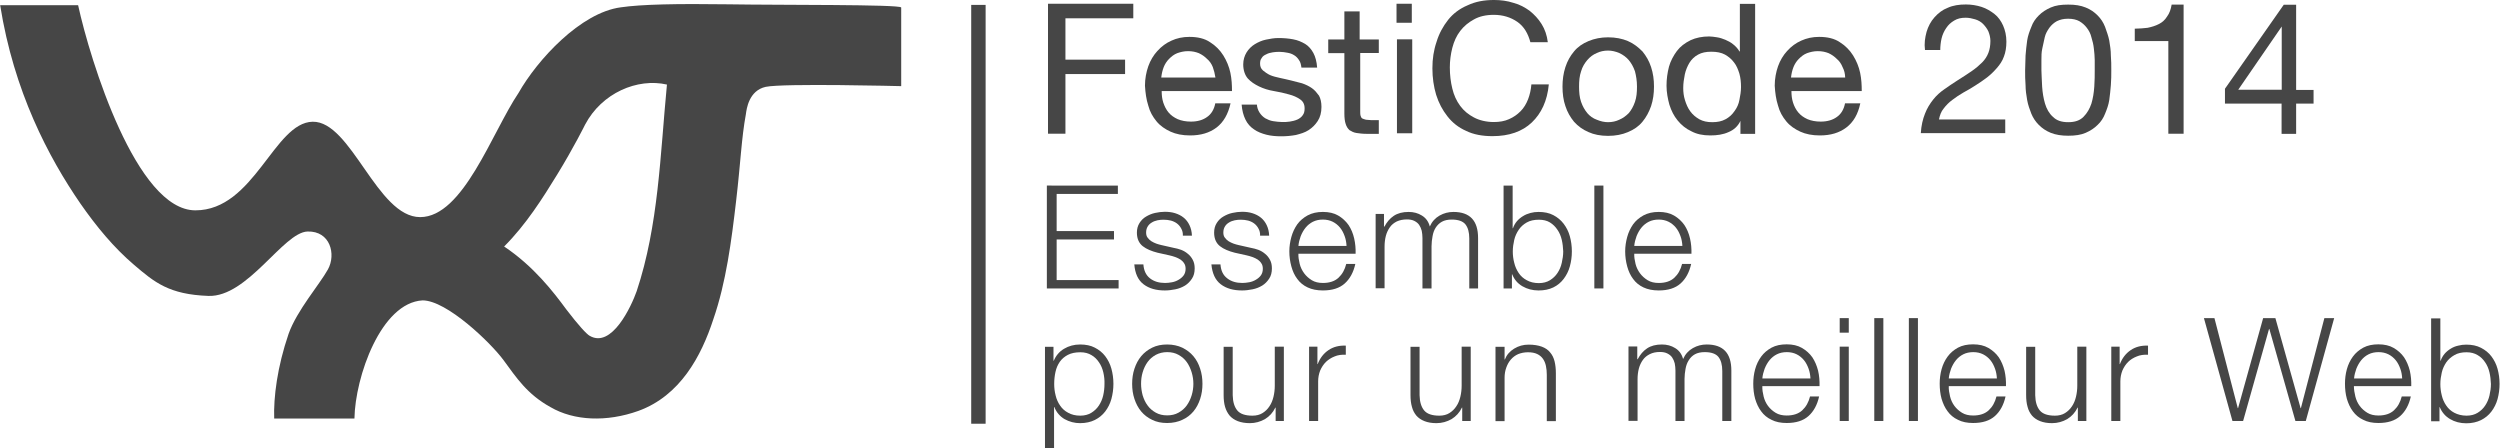 <?xml version="1.0" encoding="utf-8"?>
<!-- Generator: Adobe Illustrator 17.1.0, SVG Export Plug-In . SVG Version: 6.00 Build 0)  -->
<!DOCTYPE svg PUBLIC "-//W3C//DTD SVG 1.1//EN" "http://www.w3.org/Graphics/SVG/1.1/DTD/svg11.dtd">
<svg version="1.1" id="Layer_1" xmlns="http://www.w3.org/2000/svg" xmlns:xlink="http://www.w3.org/1999/xlink" x="0px" y="0px"
	 viewBox="-315.8 700.6 1735.2 311.2" enable-background="new -315.8 700.6 1735.2 311.2" xml:space="preserve">
<g transform="matrix(1,0,0,1,-9.69,-462.706)">
	<path fill="#464646" d="M199.3,1166.3c-35.2-0.5-60.4,0-74.6,2.1c-27.8,3.7-57.8,36.3-70.9,59.4c-18.4,27.3-38.4,86.2-68.3,86.2
		s-47.8-66.7-74.6-66.2c-26.8,0.5-40.5,61.5-81.4,61.5s-73-104-81.4-142.4h-54.1c9.5,59.9,33.6,105.6,55.7,137.7
		c11,15.8,23.1,30.5,37.3,42.6s24.2,20.5,51.5,21.5s52-44.1,68.8-44.7c15.8-0.5,20,15.8,14.2,26.3s-21.5,28.4-27.3,44.7
		c-7.9,23.1-10.5,44.1-10,58.8h55.7c0.5-28.9,18.4-80.4,47.3-82c16.8,0,47.3,29.4,56.2,41.5c8.9,12.1,16.3,23.6,32.6,32.6
		c16.3,9.5,38.9,10.5,61,2.6c28.9-10.5,43.6-37.8,52-63.6c8.9-25.7,12.6-54.6,15.8-82c3.2-27.3,3.7-43.6,6.8-60.4
		c0.5-3.7,2.1-16.3,13.7-18.9c12.1-2.6,94.1-0.5,94.1-0.5v-54.6C318.6,1166.3,234.5,1166.9,199.3,1166.3L199.3,1166.3z M156.8,1222
		c-4.7,48.9-5.8,97.7-21,143.4c-3.7,10.5-17.3,39.9-32.6,31c-2.1-1.1-7.9-7.4-16.3-18.4c-8.9-12.1-22.6-29.9-43.1-43.6
		c15.2-15.2,26.8-33.6,36.8-49.9c11.6-18.9,19.4-34.7,19.4-34.7l0,0C111.6,1227.8,136.3,1217.3,156.8,1222z"/>
</g>
<rect x="358.3" y="704" fill="#464646" width="10" height="290.7"/>
<g>
	<path fill="#464646" d="M460.1,829.4v5.8h-42.5V861h39.8v5.8h-39.8V895h43v5.8h-49.8v-71.4H460.1z"/>
	<path fill="#464646" d="M504.1,859.3c-0.7-1.4-1.7-2.6-3-3.6c-1.2-0.9-2.7-1.6-4.2-2c-1.6-0.4-3.3-0.6-5.1-0.6
		c-1.4,0-2.8,0.1-4.2,0.4c-1.4,0.3-2.8,0.8-3.9,1.5c-1.2,0.7-2.2,1.6-2.9,2.8c-0.7,1.1-1.1,2.5-1.1,4.2c0,1.4,0.3,2.6,1,3.5
		c0.7,1,1.6,1.8,2.6,2.5c1.1,0.7,2.2,1.2,3.5,1.7c1.3,0.4,2.4,0.8,3.5,1l8.4,1.9c1.8,0.3,3.6,0.8,5.3,1.4c1.8,0.7,3.3,1.6,4.7,2.8
		c1.4,1.1,2.5,2.5,3.4,4.2c0.9,1.7,1.3,3.6,1.3,5.9c0,2.8-0.6,5.2-1.9,7.1c-1.3,2-2.9,3.6-4.8,4.8c-2,1.2-4.2,2.1-6.7,2.6
		c-2.5,0.5-4.9,0.8-7.3,0.8c-6.1,0-11-1.4-14.8-4.3c-3.8-2.9-5.9-7.5-6.4-13.8h6.3c0.3,4.3,1.8,7.5,4.6,9.7
		c2.8,2.2,6.3,3.2,10.5,3.2c1.5,0,3.1-0.2,4.8-0.5c1.6-0.3,3.2-0.9,4.5-1.7c1.4-0.8,2.6-1.8,3.5-3c0.9-1.2,1.4-2.8,1.4-4.6
		c0-1.5-0.3-2.8-1-3.8c-0.6-1-1.5-1.9-2.5-2.6c-1.1-0.7-2.3-1.3-3.7-1.8c-1.4-0.5-2.8-0.9-4.2-1.2l-8.1-1.8c-2.1-0.5-4-1.2-5.7-1.9
		c-1.7-0.7-3.2-1.6-4.5-2.6c-1.3-1-2.3-2.3-3-3.8c-0.7-1.5-1.1-3.4-1.1-5.6c0-2.6,0.6-4.8,1.8-6.7c1.2-1.9,2.7-3.4,4.6-4.5
		c1.9-1.1,3.9-2,6.2-2.5c2.3-0.5,4.6-0.8,6.8-0.8c2.6,0,5,0.3,7.2,1c2.2,0.7,4.2,1.7,5.9,3.1c1.7,1.4,3,3.1,4,5.2s1.6,4.5,1.7,7.3
		h-6.3C505.3,862.4,504.9,860.7,504.1,859.3z"/>
	<path fill="#464646" d="M557.7,859.3c-0.7-1.4-1.7-2.6-3-3.6c-1.2-0.9-2.7-1.6-4.2-2c-1.6-0.4-3.3-0.6-5.1-0.6
		c-1.4,0-2.8,0.1-4.2,0.4c-1.4,0.3-2.8,0.8-3.9,1.5c-1.2,0.7-2.2,1.6-2.9,2.8c-0.7,1.1-1.1,2.5-1.1,4.2c0,1.4,0.3,2.6,1,3.5
		c0.7,1,1.6,1.8,2.6,2.5c1.1,0.7,2.2,1.2,3.5,1.7c1.3,0.4,2.4,0.8,3.5,1l8.4,1.9c1.8,0.3,3.6,0.8,5.3,1.4c1.8,0.7,3.3,1.6,4.7,2.8
		c1.4,1.1,2.5,2.5,3.4,4.2c0.9,1.7,1.3,3.6,1.3,5.9c0,2.8-0.6,5.2-1.9,7.1c-1.3,2-2.9,3.6-4.8,4.8c-2,1.2-4.2,2.1-6.7,2.6
		c-2.5,0.5-4.9,0.8-7.3,0.8c-6.1,0-11-1.4-14.8-4.3c-3.8-2.9-5.9-7.5-6.5-13.8h6.3c0.3,4.3,1.8,7.5,4.7,9.7
		c2.8,2.2,6.3,3.2,10.5,3.2c1.5,0,3.1-0.2,4.8-0.5c1.6-0.3,3.2-0.9,4.5-1.7c1.4-0.8,2.6-1.8,3.5-3c0.9-1.2,1.4-2.8,1.4-4.6
		c0-1.5-0.3-2.8-1-3.8c-0.6-1-1.5-1.9-2.5-2.6c-1.1-0.7-2.3-1.3-3.7-1.8c-1.4-0.5-2.8-0.9-4.2-1.2l-8.1-1.8c-2.1-0.5-4-1.2-5.7-1.9
		c-1.7-0.7-3.2-1.6-4.5-2.6c-1.3-1-2.3-2.3-3-3.8c-0.7-1.5-1.1-3.4-1.1-5.6c0-2.6,0.6-4.8,1.8-6.7c1.2-1.9,2.7-3.4,4.6-4.5
		c1.9-1.1,3.9-2,6.2-2.5c2.3-0.5,4.6-0.8,6.8-0.8c2.6,0,5,0.3,7.2,1c2.2,0.7,4.2,1.7,5.9,3.1c1.7,1.4,3,3.1,4,5.2s1.6,4.5,1.7,7.3
		h-6.3C558.9,862.4,558.5,860.7,557.7,859.3z"/>
	<path fill="#464646" d="M586.3,883.8c0.6,2.4,1.7,4.6,3.1,6.5c1.4,1.9,3.2,3.5,5.3,4.8c2.1,1.3,4.7,1.9,7.7,1.9
		c4.6,0,8.2-1.2,10.8-3.6c2.6-2.4,4.4-5.6,5.4-9.6h6.3c-1.3,5.9-3.8,10.4-7.4,13.6c-3.6,3.2-8.6,4.8-15.1,4.8
		c-4.1,0-7.6-0.7-10.6-2.1c-3-1.4-5.4-3.4-7.2-5.9c-1.9-2.5-3.2-5.4-4.1-8.7c-0.9-3.3-1.4-6.8-1.4-10.4c0-3.4,0.5-6.7,1.4-10
		c0.9-3.3,2.3-6.2,4.1-8.8c1.9-2.6,4.3-4.6,7.2-6.2c3-1.6,6.5-2.4,10.6-2.4c4.1,0,7.7,0.8,10.6,2.5c2.9,1.7,5.3,3.9,7.2,6.6
		c1.8,2.7,3.1,5.8,3.9,9.3c0.8,3.5,1.1,7,1,10.6h-39.7C585.3,879,585.7,881.3,586.3,883.8z M617.5,864.5c-0.8-2.2-1.8-4.2-3.2-5.9
		c-1.4-1.7-3.1-3.1-5.1-4.1c-2-1-4.3-1.5-6.8-1.5c-2.6,0-4.9,0.5-6.9,1.5c-2,1-3.7,2.4-5.1,4.1c-1.4,1.7-2.5,3.7-3.4,5.9
		c-0.8,2.2-1.4,4.5-1.6,6.8h33.4C618.7,869,618.3,866.7,617.5,864.5z"/>
	<path fill="#464646" d="M644.8,849.2v8.7h0.3c1.7-3.2,3.8-5.7,6.5-7.5s6.1-2.7,10.3-2.7c3.4,0,6.5,0.8,9.2,2.5
		c2.8,1.7,4.6,4.2,5.5,7.6c1.5-3.4,3.8-5.9,6.8-7.6c3-1.7,6.2-2.5,9.6-2.5c11.4,0,17.1,6,17.1,18.1v35H704v-34.7
		c0-4.3-0.9-7.5-2.7-9.8c-1.8-2.2-5-3.3-9.5-3.3c-2.7,0-5,0.5-6.8,1.5c-1.8,1-3.2,2.4-4.3,4.1c-1.1,1.7-1.8,3.7-2.2,6
		c-0.4,2.2-0.7,4.5-0.7,7v29.2h-6.3v-35c0-1.7-0.2-3.4-0.5-5c-0.4-1.6-1-2.9-1.8-4.1c-0.8-1.2-2-2.1-3.4-2.8c-1.4-0.7-3.1-1-5.1-1
		c-2.7,0-5,0.5-7,1.4c-2,1-3.6,2.3-4.8,4c-1.2,1.7-2.2,3.7-2.8,6c-0.6,2.3-0.9,4.8-0.9,7.6v28.8H639v-51.6H644.8z"/>
	<path fill="#464646" d="M734.1,829.4V859h0.2c0.7-1.9,1.6-3.5,2.8-4.9c1.2-1.4,2.7-2.6,4.2-3.5c1.6-1,3.3-1.7,5.2-2.2
		c1.9-0.5,3.7-0.7,5.6-0.7c3.9,0,7.4,0.7,10.2,2.2c2.9,1.5,5.3,3.5,7.2,6s3.4,5.4,4.3,8.7c0.9,3.3,1.4,6.8,1.4,10.5
		c0,3.7-0.5,7.1-1.4,10.4c-0.9,3.3-2.4,6.2-4.3,8.7s-4.3,4.5-7.2,5.9c-2.9,1.4-6.3,2.1-10.2,2.1c-4.2,0-7.9-1-11.2-2.9
		c-3.3-1.9-5.7-4.7-7.1-8.3h-0.2v9.8h-5.8v-71.4H734.1z M768.2,867.1c-0.6-2.6-1.6-5-3-7c-1.4-2.1-3.1-3.8-5.2-5.1
		c-2.1-1.3-4.7-1.9-7.7-1.9c-3.3,0-6.1,0.6-8.4,1.9c-2.3,1.3-4.2,3-5.6,5.1c-1.4,2.1-2.5,4.4-3.1,7c-0.6,2.6-1,5.3-1,8
		c0,2.7,0.3,5.3,1,7.9c0.6,2.6,1.7,5,3.1,7.1c1.4,2.1,3.3,3.8,5.6,5c2.3,1.3,5.1,2,8.4,2c3,0,5.6-0.7,7.7-2c2.1-1.3,3.9-3,5.2-5
		c1.4-2.1,2.4-4.4,3-7.1c0.6-2.6,1-5.3,1-7.9C769.1,872.4,768.8,869.7,768.2,867.1z"/>
	<path fill="#464646" d="M797.1,829.4v71.4h-6.3v-71.4H797.1z"/>
	<path fill="#464646" d="M819.4,883.8c0.6,2.4,1.7,4.6,3.1,6.5c1.4,1.9,3.2,3.5,5.3,4.8c2.1,1.3,4.7,1.9,7.7,1.9
		c4.6,0,8.2-1.2,10.8-3.6c2.6-2.4,4.4-5.6,5.4-9.6h6.3c-1.3,5.9-3.8,10.4-7.4,13.6c-3.6,3.2-8.6,4.8-15.1,4.8
		c-4.1,0-7.6-0.7-10.6-2.1c-3-1.4-5.4-3.4-7.2-5.9c-1.9-2.5-3.2-5.4-4.1-8.7c-0.9-3.3-1.4-6.8-1.4-10.4c0-3.4,0.5-6.7,1.4-10
		c0.9-3.3,2.3-6.2,4.1-8.8c1.9-2.6,4.3-4.6,7.2-6.2c3-1.6,6.5-2.4,10.6-2.4c4.1,0,7.7,0.8,10.6,2.5c2.9,1.7,5.3,3.9,7.2,6.6
		c1.8,2.7,3.1,5.8,3.9,9.3c0.8,3.5,1.1,7,1,10.6h-39.7C818.4,879,818.8,881.3,819.4,883.8z M850.6,864.5c-0.8-2.2-1.8-4.2-3.2-5.9
		c-1.4-1.7-3.1-3.1-5.1-4.1c-2-1-4.3-1.5-6.8-1.5c-2.6,0-4.9,0.5-6.9,1.5c-2,1-3.7,2.4-5.1,4.1c-1.4,1.7-2.5,3.7-3.4,5.9
		c-0.8,2.2-1.4,4.5-1.6,6.8h33.4C851.8,869,851.4,866.7,850.6,864.5z"/>
	<path fill="#464646" d="M415.4,941.2v9.8h0.2c1.5-3.6,3.9-6.4,7.1-8.3c3.3-2,7.1-3,11.2-3c3.9,0,7.4,0.7,10.2,2.2
		c2.9,1.5,5.3,3.4,7.2,5.9c1.9,2.5,3.4,5.4,4.3,8.7c0.9,3.3,1.4,6.8,1.4,10.5c0,3.7-0.5,7.1-1.4,10.5c-0.9,3.3-2.4,6.2-4.3,8.7
		c-1.9,2.5-4.4,4.5-7.2,5.9s-6.3,2.2-10.2,2.2c-1.9,0-3.7-0.2-5.6-0.7c-1.9-0.5-3.6-1.2-5.2-2.1c-1.6-0.9-3-2.1-4.2-3.5
		c-1.2-1.4-2.2-3-2.9-4.9h-0.2v28.8h-6.3v-70.6H415.4z M450,959.1c-0.6-2.6-1.6-5-3-7c-1.4-2.1-3.1-3.8-5.2-5c-2.1-1.3-4.7-2-7.7-2
		c-3.5,0-6.4,0.6-8.7,1.8c-2.3,1.2-4.2,2.8-5.6,4.8s-2.4,4.3-3,7c-0.6,2.7-0.9,5.5-0.9,8.4c0,2.7,0.3,5.3,1,8c0.6,2.6,1.7,5,3.1,7
		c1.4,2.1,3.3,3.8,5.6,5c2.3,1.3,5.1,2,8.4,2c3,0,5.6-0.7,7.7-2c2.1-1.3,3.9-3,5.2-5c1.4-2.1,2.4-4.4,3-7c0.6-2.6,0.9-5.3,0.9-8
		C450.9,964.4,450.6,961.7,450,959.1z"/>
	<path fill="#464646" d="M504.8,941.9c3,1.5,5.6,3.4,7.7,5.9c2.1,2.5,3.6,5.3,4.7,8.7c1.1,3.3,1.6,6.8,1.6,10.5
		c0,3.7-0.5,7.2-1.6,10.5c-1.1,3.3-2.6,6.2-4.7,8.7c-2.1,2.5-4.6,4.4-7.7,5.8c-3,1.4-6.5,2.2-10.5,2.2s-7.4-0.7-10.4-2.2
		c-3-1.4-5.6-3.4-7.6-5.8c-2.1-2.5-3.6-5.4-4.7-8.7c-1.1-3.3-1.6-6.8-1.6-10.5c0-3.7,0.5-7.2,1.6-10.5c1.1-3.3,2.6-6.2,4.7-8.7
		c2.1-2.5,4.6-4.4,7.6-5.9c3-1.5,6.5-2.2,10.4-2.2S501.8,940.5,504.8,941.9z M486.4,946.9c-2.3,1.3-4.2,2.9-5.7,5
		c-1.5,2.1-2.6,4.4-3.4,7.1c-0.8,2.6-1.1,5.3-1.1,8c0,2.7,0.4,5.4,1.1,8c0.8,2.6,1.9,5,3.4,7c1.5,2.1,3.4,3.7,5.7,5
		c2.3,1.3,4.9,1.9,7.9,1.9s5.6-0.6,7.9-1.9c2.3-1.3,4.2-2.9,5.7-5c1.5-2.1,2.6-4.4,3.4-7c0.8-2.6,1.2-5.3,1.2-8c0-2.7-0.4-5.4-1.2-8
		c-0.8-2.6-1.9-5-3.4-7.1c-1.5-2.1-3.4-3.7-5.7-5c-2.3-1.3-4.9-1.9-7.9-1.9S488.7,945.7,486.4,946.9z"/>
	<path fill="#464646" d="M569.6,992.8v-9.3h-0.2c-1.7,3.5-4.1,6.1-7.2,8c-3.2,1.8-6.7,2.8-10.5,2.8c-3.3,0-6-0.5-8.4-1.4
		c-2.3-0.9-4.2-2.2-5.6-3.8c-1.4-1.7-2.5-3.7-3.2-6.1c-0.7-2.4-1-5.1-1-8.2v-33.5h6.3v33.6c0.1,4.7,1.2,8.2,3.2,10.6
		c2,2.4,5.5,3.6,10.5,3.6c2.7,0,5.1-0.6,7-1.8c1.9-1.2,3.5-2.7,4.8-4.7c1.3-1.9,2.2-4.1,2.8-6.6c0.6-2.5,0.9-5.1,0.9-7.7v-27.1h6.3
		v51.6H569.6z"/>
	<path fill="#464646" d="M598.6,941.2v12.1h0.2c1.6-4.2,4.1-7.4,7.5-9.7c3.4-2.3,7.4-3.3,12-3.1v6.3c-2.9-0.1-5.5,0.2-7.8,1.2
		c-2.3,0.9-4.3,2.2-6,3.8c-1.7,1.7-3,3.7-4,6c-0.9,2.3-1.4,4.8-1.4,7.5v27.5h-6.3v-51.6H598.6z"/>
	<path fill="#464646" d="M699.1,992.8v-9.3h-0.2c-1.7,3.5-4.1,6.1-7.2,8c-3.2,1.8-6.7,2.8-10.5,2.8c-3.3,0-6-0.5-8.3-1.4
		c-2.3-0.9-4.2-2.2-5.6-3.8c-1.4-1.7-2.5-3.7-3.1-6.1c-0.7-2.4-1-5.1-1-8.2v-33.5h6.3v33.6c0.1,4.7,1.2,8.2,3.2,10.6
		c2,2.4,5.5,3.6,10.5,3.6c2.7,0,5.1-0.6,7-1.8c1.9-1.2,3.5-2.7,4.8-4.7c1.3-1.9,2.2-4.1,2.8-6.6c0.6-2.5,0.9-5.1,0.9-7.7v-27.1h6.3
		v51.6H699.1z"/>
	<path fill="#464646" d="M728.5,941.2v8.9h0.2c1.2-3.1,3.3-5.6,6.4-7.5c3.1-1.9,6.4-2.8,10.1-2.8c3.6,0,6.6,0.5,9.1,1.4
		c2.4,0.9,4.4,2.2,5.8,4c1.5,1.7,2.5,3.8,3.1,6.2c0.6,2.5,0.9,5.2,0.9,8.3v33.2h-6.3v-32.2c0-2.2-0.2-4.2-0.6-6.1
		c-0.4-1.9-1.1-3.6-2.1-5c-1-1.4-2.3-2.5-4-3.3c-1.7-0.8-3.8-1.2-6.4-1.2c-2.5,0-4.8,0.5-6.8,1.3c-2,0.9-3.6,2.1-5,3.7
		c-1.4,1.6-2.4,3.4-3.2,5.6c-0.8,2.2-1.2,4.5-1.2,7.1v30.1h-6.3v-51.6H728.5z"/>
	<path fill="#464646" d="M820.6,941.2v8.7h0.3c1.7-3.2,3.8-5.7,6.5-7.5c2.7-1.8,6.1-2.7,10.3-2.7c3.4,0,6.5,0.8,9.2,2.5
		c2.8,1.7,4.6,4.2,5.5,7.6c1.5-3.4,3.8-5.9,6.8-7.6c3-1.7,6.2-2.5,9.6-2.5c11.4,0,17.1,6,17.1,18.1v35h-6.3v-34.7
		c0-4.3-0.9-7.5-2.7-9.8c-1.8-2.2-5-3.3-9.5-3.3c-2.7,0-5,0.5-6.8,1.5c-1.8,1-3.2,2.4-4.3,4.2c-1.1,1.7-1.8,3.7-2.2,5.9
		c-0.4,2.2-0.7,4.6-0.7,7v29.2h-6.3v-35c0-1.7-0.2-3.4-0.5-5c-0.4-1.6-1-2.9-1.8-4.1c-0.8-1.2-2-2.1-3.4-2.8c-1.4-0.7-3.1-1-5.1-1
		c-2.7,0-5,0.5-7,1.5c-2,1-3.6,2.3-4.8,4c-1.2,1.7-2.2,3.7-2.8,6c-0.6,2.3-0.9,4.8-0.9,7.5v28.8h-6.3v-51.6H820.6z"/>
	<path fill="#464646" d="M908.3,975.8c0.6,2.4,1.6,4.6,3,6.5c1.4,1.9,3.2,3.5,5.3,4.8c2.1,1.3,4.7,1.9,7.7,1.9
		c4.6,0,8.2-1.2,10.8-3.6c2.6-2.4,4.4-5.6,5.4-9.6h6.3c-1.3,5.9-3.8,10.4-7.4,13.6c-3.6,3.2-8.6,4.8-15.1,4.8
		c-4.1,0-7.6-0.7-10.5-2.2c-3-1.4-5.4-3.4-7.2-5.9c-1.9-2.5-3.2-5.4-4.2-8.7c-0.9-3.3-1.3-6.8-1.3-10.5c0-3.4,0.4-6.7,1.3-10
		c0.9-3.3,2.3-6.2,4.2-8.8c1.9-2.6,4.3-4.6,7.2-6.2c3-1.6,6.5-2.3,10.5-2.3c4.1,0,7.7,0.8,10.6,2.5c2.9,1.7,5.3,3.8,7.2,6.5
		c1.8,2.7,3.1,5.8,4,9.3c0.8,3.5,1.1,7,1,10.7h-39.7C907.3,971,907.7,973.3,908.3,975.8z M939.5,956.5c-0.8-2.2-1.8-4.2-3.2-5.9
		c-1.4-1.7-3.1-3.1-5.1-4.1c-2-1-4.3-1.5-6.8-1.5c-2.6,0-4.9,0.5-6.9,1.5c-2,1-3.7,2.4-5.1,4.1c-1.4,1.7-2.5,3.7-3.4,5.9
		c-0.8,2.2-1.4,4.5-1.6,6.8h33.4C940.7,961,940.3,958.7,939.5,956.5z"/>
	<path fill="#464646" d="M967.4,921.4v10.1h-6.3v-10.1H967.4z M967.4,941.2v51.6h-6.3v-51.6H967.4z"/>
	<path fill="#464646" d="M991.4,921.4v71.4h-6.3v-71.4H991.4z"/>
	<path fill="#464646" d="M1015.4,921.4v71.4h-6.3v-71.4H1015.4z"/>
	<path fill="#464646" d="M1037.7,975.8c0.6,2.4,1.6,4.6,3,6.5c1.4,1.9,3.2,3.5,5.3,4.8c2.1,1.3,4.7,1.9,7.7,1.9
		c4.6,0,8.2-1.2,10.8-3.6c2.6-2.4,4.4-5.6,5.4-9.6h6.3c-1.3,5.9-3.8,10.4-7.4,13.6c-3.6,3.2-8.6,4.8-15.1,4.8
		c-4.1,0-7.6-0.7-10.5-2.2c-3-1.4-5.4-3.4-7.2-5.9c-1.9-2.5-3.2-5.4-4.2-8.7c-0.9-3.3-1.3-6.8-1.3-10.5c0-3.4,0.4-6.7,1.3-10
		c0.9-3.3,2.3-6.2,4.2-8.8c1.9-2.6,4.3-4.6,7.2-6.2c3-1.6,6.5-2.3,10.5-2.3c4.1,0,7.7,0.8,10.6,2.5c2.9,1.7,5.3,3.8,7.2,6.5
		c1.8,2.7,3.1,5.8,4,9.3c0.8,3.5,1.1,7,1,10.7h-39.7C1036.7,971,1037.1,973.3,1037.7,975.8z M1068.9,956.5c-0.8-2.2-1.8-4.2-3.2-5.9
		c-1.4-1.7-3.1-3.1-5.1-4.1c-2-1-4.3-1.5-6.8-1.5c-2.6,0-4.9,0.5-6.9,1.5c-2,1-3.7,2.4-5.1,4.1c-1.4,1.7-2.5,3.7-3.4,5.9
		c-0.8,2.2-1.4,4.5-1.6,6.8h33.4C1070.1,961,1069.7,958.7,1068.9,956.5z"/>
	<path fill="#464646" d="M1126.4,992.8v-9.3h-0.2c-1.7,3.5-4.1,6.1-7.2,8c-3.2,1.8-6.7,2.8-10.5,2.8c-3.3,0-6-0.5-8.3-1.4
		c-2.3-0.9-4.2-2.2-5.6-3.8c-1.4-1.7-2.5-3.7-3.1-6.1c-0.7-2.4-1-5.1-1-8.2v-33.5h6.3v33.6c0.1,4.7,1.2,8.2,3.2,10.6
		c2,2.4,5.5,3.6,10.5,3.6c2.7,0,5.1-0.6,7-1.8c1.9-1.2,3.5-2.7,4.8-4.7c1.3-1.9,2.2-4.1,2.8-6.6c0.6-2.5,0.9-5.1,0.9-7.7v-27.1h6.3
		v51.6H1126.4z"/>
	<path fill="#464646" d="M1155.4,941.2v12.1h0.2c1.6-4.2,4.1-7.4,7.5-9.7c3.4-2.3,7.4-3.3,12-3.1v6.3c-2.9-0.1-5.5,0.2-7.8,1.2
		c-2.3,0.9-4.4,2.2-6,3.8c-1.7,1.7-3,3.7-4,6c-0.9,2.3-1.4,4.8-1.4,7.5v27.5h-6.3v-51.6H1155.4z"/>
	<path fill="#464646" d="M1221.2,921.4l16.2,62.5h0.2l17.4-62.5h8.5l17.5,62.5h0.2l16.3-62.5h6.8l-19.7,71.4h-7.2l-18.1-63.9h-0.2
		l-18,63.9h-7.4l-19.8-71.4H1221.2z"/>
	<path fill="#464646" d="M1319,975.8c0.6,2.4,1.6,4.6,3,6.5c1.4,1.9,3.2,3.5,5.3,4.8c2.1,1.3,4.7,1.9,7.7,1.9
		c4.6,0,8.2-1.2,10.8-3.6c2.6-2.4,4.4-5.6,5.4-9.6h6.3c-1.3,5.9-3.8,10.4-7.4,13.6c-3.6,3.2-8.6,4.8-15.1,4.8
		c-4.1,0-7.6-0.7-10.5-2.2c-3-1.4-5.4-3.4-7.2-5.9c-1.9-2.5-3.2-5.4-4.2-8.7c-0.9-3.3-1.3-6.8-1.3-10.5c0-3.4,0.4-6.7,1.3-10
		c0.9-3.3,2.3-6.2,4.2-8.8c1.9-2.6,4.3-4.6,7.2-6.2c3-1.6,6.5-2.3,10.5-2.3c4.1,0,7.7,0.8,10.6,2.5c2.9,1.7,5.3,3.8,7.2,6.5
		c1.8,2.7,3.1,5.8,4,9.3c0.8,3.5,1.1,7,1,10.7H1318C1318,971,1318.4,973.3,1319,975.8z M1350.2,956.5c-0.8-2.2-1.8-4.2-3.2-5.9
		c-1.4-1.7-3.1-3.1-5.1-4.1c-2-1-4.3-1.5-6.8-1.5c-2.6,0-4.9,0.5-6.9,1.5c-2,1-3.7,2.4-5.1,4.1c-1.4,1.7-2.5,3.7-3.4,5.9
		c-0.8,2.2-1.4,4.5-1.6,6.8h33.4C1351.4,961,1351,958.7,1350.2,956.5z"/>
	<path fill="#464646" d="M1378,921.4V951h0.2c0.7-1.9,1.6-3.5,2.8-4.9c1.2-1.4,2.7-2.6,4.2-3.5c1.6-1,3.3-1.7,5.2-2.1
		c1.9-0.5,3.7-0.7,5.6-0.7c3.9,0,7.3,0.7,10.2,2.2c2.9,1.5,5.3,3.4,7.2,5.9c1.9,2.5,3.4,5.4,4.3,8.7c0.9,3.3,1.4,6.8,1.4,10.5
		c0,3.7-0.5,7.1-1.4,10.5c-0.9,3.3-2.4,6.2-4.3,8.7c-1.9,2.5-4.4,4.5-7.2,5.9c-2.9,1.4-6.3,2.2-10.2,2.2c-4.2,0-8-1-11.2-2.9
		c-3.3-1.9-5.7-4.7-7.2-8.3h-0.2v9.8h-5.8v-71.4H1378z M1412.1,959.1c-0.6-2.6-1.6-5-3-7c-1.4-2.1-3.1-3.8-5.2-5
		c-2.1-1.3-4.7-2-7.7-2c-3.3,0-6.2,0.6-8.5,2c-2.3,1.3-4.2,3-5.6,5c-1.4,2.1-2.5,4.4-3.1,7c-0.6,2.6-1,5.3-1,8c0,2.7,0.3,5.3,1,8
		c0.6,2.6,1.7,5,3.1,7c1.4,2.1,3.3,3.8,5.6,5s5.1,2,8.5,2c3,0,5.6-0.7,7.7-2c2.1-1.3,3.9-3,5.2-5c1.4-2.1,2.4-4.4,3-7
		c0.6-2.6,1-5.3,1-8C1413,964.4,1412.7,961.7,1412.1,959.1z"/>
</g>
<g>
	<path fill="#464646" d="M470.8,703.2v10.1h-47.1V742h41.4V752h-41.4v41.4h-12.1v-90.2H470.8z"/>
	<path fill="#464646" d="M528.6,789.1c-4.9,3.7-10.9,5.5-18.4,5.5c-5.2,0-9.8-0.9-13.5-2.6c-3.7-1.7-7.2-4-9.8-7.2
		s-4.6-6.6-5.7-10.9c-1.4-4.3-2-8.9-2.3-13.8c0-4.9,0.9-9.5,2.3-13.5c1.4-4,3.7-7.8,6.3-10.6c2.9-3.2,6-5.5,9.8-7.2
		c3.7-1.7,7.8-2.6,12.4-2.6c5.7,0,10.6,1.1,14.4,3.7c3.7,2.3,6.9,5.5,9.2,9.2c2.3,3.7,4,7.8,4.9,12.1c0.9,4.3,1.1,8.6,1.1,12.6
		h-48.8c0,2.9,0.3,5.5,1.1,8c0.9,2.6,2,4.9,3.7,6.9c1.7,2,3.7,3.4,6.3,4.6c2.6,1.1,5.7,1.7,9.2,1.7c4.6,0,8.3-1.1,11.2-3.2
		c2.9-2,4.9-5.2,5.7-9.5h10.6C536.6,779.9,533.4,785.4,528.6,789.1z M526,747.2c-0.9-2.3-2.3-4.3-4-5.7c-1.7-1.7-3.4-2.9-5.7-4
		c-2.3-0.9-4.6-1.4-7.5-1.4c-2.9,0-5.2,0.6-7.5,1.4c-2.3,0.9-4,2.3-5.7,4s-2.9,3.7-3.7,5.7c-0.9,2.3-1.4,4.6-1.7,7.2h37.6
		C527.4,751.7,526.8,749.5,526,747.2z"/>
	<path fill="#464646" d="M558.4,778.7c1.1,1.7,2.3,2.9,4,4c1.7,0.9,3.4,1.7,5.5,2c2,0.3,4.3,0.6,6.3,0.6c1.7,0,3.4,0,5.2-0.3
		c1.7-0.3,3.4-0.6,5.2-1.4c1.4-0.6,2.9-1.7,3.7-2.9c1.1-1.4,1.4-2.9,1.4-4.9c0-2.9-1.1-4.9-3.2-6.3c-2-1.4-4.6-2.6-7.8-3.4
		c-3.2-0.9-6.6-1.7-10.3-2.3c-3.7-0.6-7.2-1.7-10.3-3.2s-5.7-3.2-7.8-5.5c-2-2.3-3.2-5.7-3.2-9.8c0-3.2,0.9-6,2.3-8.3
		c1.4-2.3,3.4-4.3,5.7-5.7c2.3-1.4,4.9-2.6,7.8-3.2s5.7-1.1,8.6-1.1c3.7,0,7.2,0.3,10.3,0.9c3.2,0.6,5.7,1.7,8.3,3.2
		c2.3,1.4,4.3,3.7,5.7,6.3s2.3,6,2.6,10.1h-10.9c-0.3-2-0.6-3.7-1.7-5.2c-0.9-1.4-2-2.6-3.4-3.4c-1.4-0.9-2.9-1.4-4.6-1.7
		s-3.4-0.6-5.2-0.6s-3.2,0-4.9,0.3c-1.7,0.3-3.2,0.6-4.6,1.4c-1.4,0.6-2.6,1.4-3.2,2.6c-0.9,1.1-1.1,2.3-1.1,4s0.6,3.4,2,4.6
		c1.4,1.1,2.9,2.3,4.9,3.2c2,0.9,4.3,1.4,6.9,2s5.2,1.1,7.5,1.7c2.6,0.6,5.5,1.4,7.8,2c2.6,0.9,4.9,2,6.9,3.4c2,1.4,3.4,3.2,4.9,5.2
		c1.1,2,1.7,4.6,1.7,7.8c0,4-0.9,7.2-2.6,9.8c-1.7,2.6-3.7,4.6-6.3,6.3s-5.7,2.6-8.9,3.4c-3.4,0.6-6.6,0.9-10.1,0.9
		c-3.7,0-7.2-0.3-10.3-1.1s-6.3-2-8.6-3.7c-2.6-1.7-4.6-4-6-6.9s-2.3-6.3-2.6-10.3h10.6C556.7,775,557.3,777,558.4,778.7z"/>
	<path fill="#464646" d="M641.2,727.9v9.5h-12.9v40.5c0,1.1,0,2.3,0.3,3.2c0.3,0.9,0.6,1.4,1.1,1.7c0.6,0.3,1.4,0.6,2.6,0.9
		c1.1,0,2.3,0.3,4,0.3h4.9v9.5h-8.3c-2.9,0-5.2-0.3-7.2-0.6c-2-0.3-3.4-1.1-4.9-2c-1.1-1.1-2-2.3-2.6-4.3c-0.6-1.7-0.9-4.3-0.9-7.2
		v-41.9h-11.2v-9.5h11.2v-19.5h10.6v19.5H641.2z"/>
	<path fill="#464646" d="M653.5,716.1v-12.9h10.6v13.2h-10.6V716.1z M664.4,727.9v65.2h-10.6v-65.2H664.4z"/>
	<path fill="#464646" d="M737.4,715.8c-4.6-3.2-10.1-4.9-16.4-4.9c-5.5,0-10.1,1.1-13.8,3.2c-3.7,2-6.9,4.6-9.5,8
		c-2.6,3.4-4.3,7.2-5.5,11.8c-1.1,4.3-1.7,8.9-1.7,13.5c0,5.2,0.6,10.1,1.7,14.6c1.1,4.6,2.9,8.6,5.5,12.1s5.7,6,9.5,8
		c3.7,2,8.6,3.2,13.8,3.2c4,0,7.5-0.6,10.6-2c3.2-1.4,5.7-3.2,8-5.5c2.3-2.3,4-5.2,5.2-8.3s2-6.6,2.3-10.3h12.1
		c-1.1,11.5-5.2,20.1-11.8,26.4c-6.6,6.3-15.8,9.5-27.3,9.5c-6.9,0-13.2-1.1-18.4-3.7c-5.2-2.3-9.5-5.7-12.9-10.1
		c-3.4-4.3-6-9.2-7.8-14.9c-1.7-5.7-2.6-11.8-2.6-18.4c0-6.6,0.9-12.6,2.9-18.4c1.7-5.7,4.6-10.9,8-15.2c3.4-4.3,8-7.8,13.5-10.1
		c5.5-2.6,11.5-3.7,18.4-3.7c4.6,0,9.2,0.6,13.5,2c4.3,1.1,8,3.2,11.2,5.5c3.2,2.6,6,5.5,8.3,9.2c2.3,3.7,3.7,7.8,4.3,12.6h-12.1
		C744.8,723.9,742,719,737.4,715.8z"/>
	<path fill="#464646" d="M770.7,747.2c1.4-4.3,3.4-7.8,6-10.9c2.6-3.2,6-5.5,10.1-7.2s8.6-2.6,13.5-2.6c5.2,0,9.8,0.9,13.8,2.6
		c4,1.7,7.2,4.3,10.1,7.2c2.6,3.2,4.6,6.6,6,10.9c1.4,4.3,2,8.6,2,13.5s-0.6,9.2-2,13.5c-1.4,4-3.4,7.8-6,10.9
		c-2.6,3.2-6,5.5-10.1,7.2c-4,1.7-8.6,2.6-13.8,2.6s-9.8-0.9-13.5-2.6c-4-1.7-7.2-4-10.1-7.2c-2.6-3.2-4.6-6.6-6-10.9
		c-1.4-4-2-8.6-2-13.5C768.7,756.1,769.3,751.5,770.7,747.2z M781.6,771.3c1.1,3.2,2.6,5.7,4.3,7.8c1.7,2,4,3.7,6.6,4.6
		c2.6,1.1,5.2,1.7,7.8,1.7c2.9,0,5.5-0.6,7.8-1.7c2.6-1.1,4.6-2.6,6.6-4.6c1.7-2,3.2-4.6,4.3-7.8s1.4-6.6,1.4-10.6
		c0-4-0.6-7.5-1.4-10.6c-1.1-3.2-2.6-5.7-4.3-7.8c-1.7-2-4-3.7-6.6-4.9c-2.6-1.1-5.2-1.7-7.8-1.7c-2.9,0-5.5,0.6-7.8,1.7
		c-2.6,1.1-4.6,2.6-6.6,4.9c-1.7,2-3.4,4.6-4.3,7.8c-1.1,3.2-1.4,6.6-1.4,10.6S780.5,768.1,781.6,771.3z"/>
	<path fill="#464646" d="M892.2,793.4v-8.9l0,0c-1.7,3.7-4.6,6.3-8.3,7.8c-3.7,1.7-8,2.3-12.6,2.3c-5.2,0-9.5-0.9-13.2-2.9
		c-3.7-1.7-6.9-4.3-9.5-7.5s-4.3-6.6-5.7-10.9c-1.1-4-2-8.6-2-13.2s0.6-8.9,1.7-13.2c1.1-4,3.2-7.8,5.5-10.9s5.5-5.5,9.5-7.5
		c3.7-1.7,8-2.6,12.9-2.6c1.7,0,3.4,0.3,5.5,0.6c2,0.3,3.7,0.9,5.7,1.7c2,0.9,3.7,1.7,5.5,3.2s3.2,2.9,4.3,4.9h0.3v-33h10.6v90.2
		H892.2z M853.7,770.1c0.9,2.9,2,5.5,3.7,7.8c1.7,2.3,3.7,4,6.3,5.5c2.6,1.4,5.5,2,8.9,2c3.7,0,6.6-0.6,9.2-2s4.6-3.2,6.3-5.7
		c1.7-2.3,2.9-4.9,3.4-7.8c0.6-2.9,1.1-6,1.1-8.9c0-3.2-0.3-6.3-1.1-9.2c-0.9-2.9-2-5.7-3.7-7.8c-1.7-2.3-3.7-4-6.3-5.5
		c-2.6-1.4-5.7-2-9.5-2s-6.6,0.6-9.2,2c-2.6,1.4-4.6,3.4-6,5.7c-1.4,2.3-2.6,5.2-3.2,8c-0.6,3.2-1.1,6-1.1,9.5
		C852.5,764.4,852.8,767.3,853.7,770.1z"/>
	<path fill="#464646" d="M965.7,789.1c-4.9,3.7-10.9,5.5-18.4,5.5c-5.2,0-9.8-0.9-13.5-2.6c-3.7-1.7-7.2-4-9.8-7.2
		s-4.6-6.6-5.7-10.9c-1.4-4.3-2-8.9-2.3-13.8c0-4.9,0.9-9.5,2.3-13.5c1.4-4,3.7-7.8,6.3-10.6c2.9-3.2,6-5.5,9.8-7.2
		s7.8-2.6,12.4-2.6c5.7,0,10.6,1.1,14.4,3.7c3.7,2.3,6.9,5.5,9.2,9.2c2.3,3.7,4,7.8,4.9,12.1c0.9,4.3,1.1,8.6,1.1,12.6h-48.8
		c0,2.9,0.3,5.5,1.1,8s2,4.9,3.7,6.9c1.7,2,3.7,3.4,6.3,4.6c2.6,1.1,5.7,1.7,9.2,1.7c4.6,0,8.3-1.1,11.2-3.2c2.9-2,4.9-5.2,5.7-9.5
		h10.6C973.8,779.9,970.6,785.4,965.7,789.1z M963.1,747.2c-0.9-2.3-2.3-4.3-4-5.7c-1.7-1.7-3.4-2.9-5.7-4c-2.3-0.9-4.6-1.4-7.5-1.4
		s-5.2,0.6-7.5,1.4c-2.3,0.9-4,2.3-5.7,4s-2.9,3.7-3.7,5.7c-0.9,2.3-1.4,4.6-1.7,7.2h37.6C964.8,751.7,964.3,749.5,963.1,747.2z"/>
	<path fill="#464646" d="M1021.4,722.7c1.1-3.7,2.9-7.2,5.5-10.1c2.6-2.9,5.5-5.2,9.2-6.6c3.7-1.7,8-2.3,12.6-2.3
		c3.7,0,7.5,0.6,10.9,1.7s6.3,2.9,8.9,4.9s4.6,4.9,6,8c1.4,3.2,2.3,6.9,2.3,11.2c0,4-0.6,7.5-1.7,10.3c-1.1,3.2-2.9,5.7-4.9,8
		c-2,2.3-4.3,4.6-6.9,6.6c-2.6,2-5.2,3.7-8,5.5s-5.5,3.4-8.3,4.9c-2.9,1.7-5.5,3.4-7.8,5.2c-2.3,1.7-4.3,3.7-6,6
		c-1.7,2-2.6,4.6-3.2,7.5h46v9.5h-58.6c0.3-5.2,1.4-9.8,2.9-13.5c1.4-3.7,3.4-6.9,5.7-9.8s4.9-5.2,7.8-7.2c2.9-2,5.7-4,8.9-6
		c3.7-2.3,7.2-4.6,10.1-6.6c2.9-2,5.2-4,7.2-6c2-2,3.4-4.3,4.3-6.6c0.9-2.3,1.4-5.2,1.4-8.3c0-2.3-0.6-4.6-1.4-6.6
		c-0.9-2-2.3-3.7-3.7-5.2c-1.4-1.4-3.4-2.6-5.5-3.2c-2-0.6-4.3-1.1-6.6-1.1c-3.2,0-5.7,0.6-8,2s-4,2.9-5.5,5.2
		c-1.4,2-2.6,4.6-3.2,7.2s-0.9,5.5-0.9,8h-10.6C1019.7,730.8,1020.3,726.8,1021.4,722.7z"/>
	<path fill="#464646" d="M1090.1,739.1c0.3-3.4,0.6-6.9,1.1-10.3s1.7-6.6,2.9-9.5c1.1-3.2,2.9-5.7,5.2-8c2.3-2.3,4.9-4,8.3-5.5
		s7.2-2,12.1-2c4.9,0,8.6,0.6,12.1,2s6,3.2,8.3,5.5c2.3,2.3,4,4.9,5.2,8c1.1,3.2,2.3,6.3,2.9,9.5c0.6,3.4,1.1,6.9,1.1,10.3
		c0.3,3.4,0.3,6.9,0.3,10.3c0,3.2,0,6.6-0.3,10.3c-0.3,3.4-0.6,6.9-1.1,10.3s-1.7,6.6-2.9,9.5c-1.1,2.9-2.9,5.7-5.2,7.8
		c-2.3,2.3-4.9,4-8.3,5.5c-3.2,1.4-7.2,2-12.1,2c-4.6,0-8.6-0.6-12.1-2c-3.4-1.4-6-3.2-8.3-5.5s-4-4.9-5.2-7.8
		c-1.1-2.9-2.3-6-2.9-9.5c-0.6-3.4-1.1-6.9-1.1-10.3c-0.3-3.4-0.3-6.9-0.3-10.3S1090.1,742.6,1090.1,739.1z M1101.6,760.7
		c0.3,4.3,0.9,8,2,11.8c1.1,3.7,2.9,6.9,5.5,9.2c2.6,2.6,6,3.7,10.6,3.7s8-1.1,10.6-3.7c2.6-2.6,4.3-5.7,5.5-9.2
		c1.1-3.7,1.7-7.5,2-11.8s0.3-8,0.3-11.2c0-2.3,0-4.6,0-7.2c0-2.6-0.3-5.2-0.6-8s-0.9-5.2-1.7-7.8c-0.6-2.6-1.7-4.6-3.2-6.6
		s-3.2-3.4-5.2-4.6c-2-1.1-4.6-1.7-7.8-1.7s-5.5,0.6-7.8,1.7c-2,1.1-3.7,2.6-5.2,4.6c-1.4,2-2.6,4-3.2,6.6c-0.6,2.6-1.1,5.2-1.7,7.8
		c-0.6,2.6-0.6,5.2-0.6,8s0,5.2,0,7.2C1101.3,752.6,1101.3,756.3,1101.6,760.7z"/>
	<path fill="#464646" d="M1189.2,793.4v-64.3h-23.3v-8.6c3.2,0,6-0.3,8.9-0.6c2.9-0.6,5.5-1.4,7.8-2.6c2.3-1.1,4.3-2.9,5.7-5.2
		c1.7-2.3,2.6-4.9,3.2-8.3h8.3v89.6H1189.2z"/>
	<path fill="#464646" d="M1290,763v9.5h-12.1v21h-10.1v-21h-39.3v-10.3l40.8-58.3h8.6V763H1290L1290,763z M1267.9,719L1267.9,719
		l-30.2,43.9h30.2V719z"/>
</g>
</svg>
